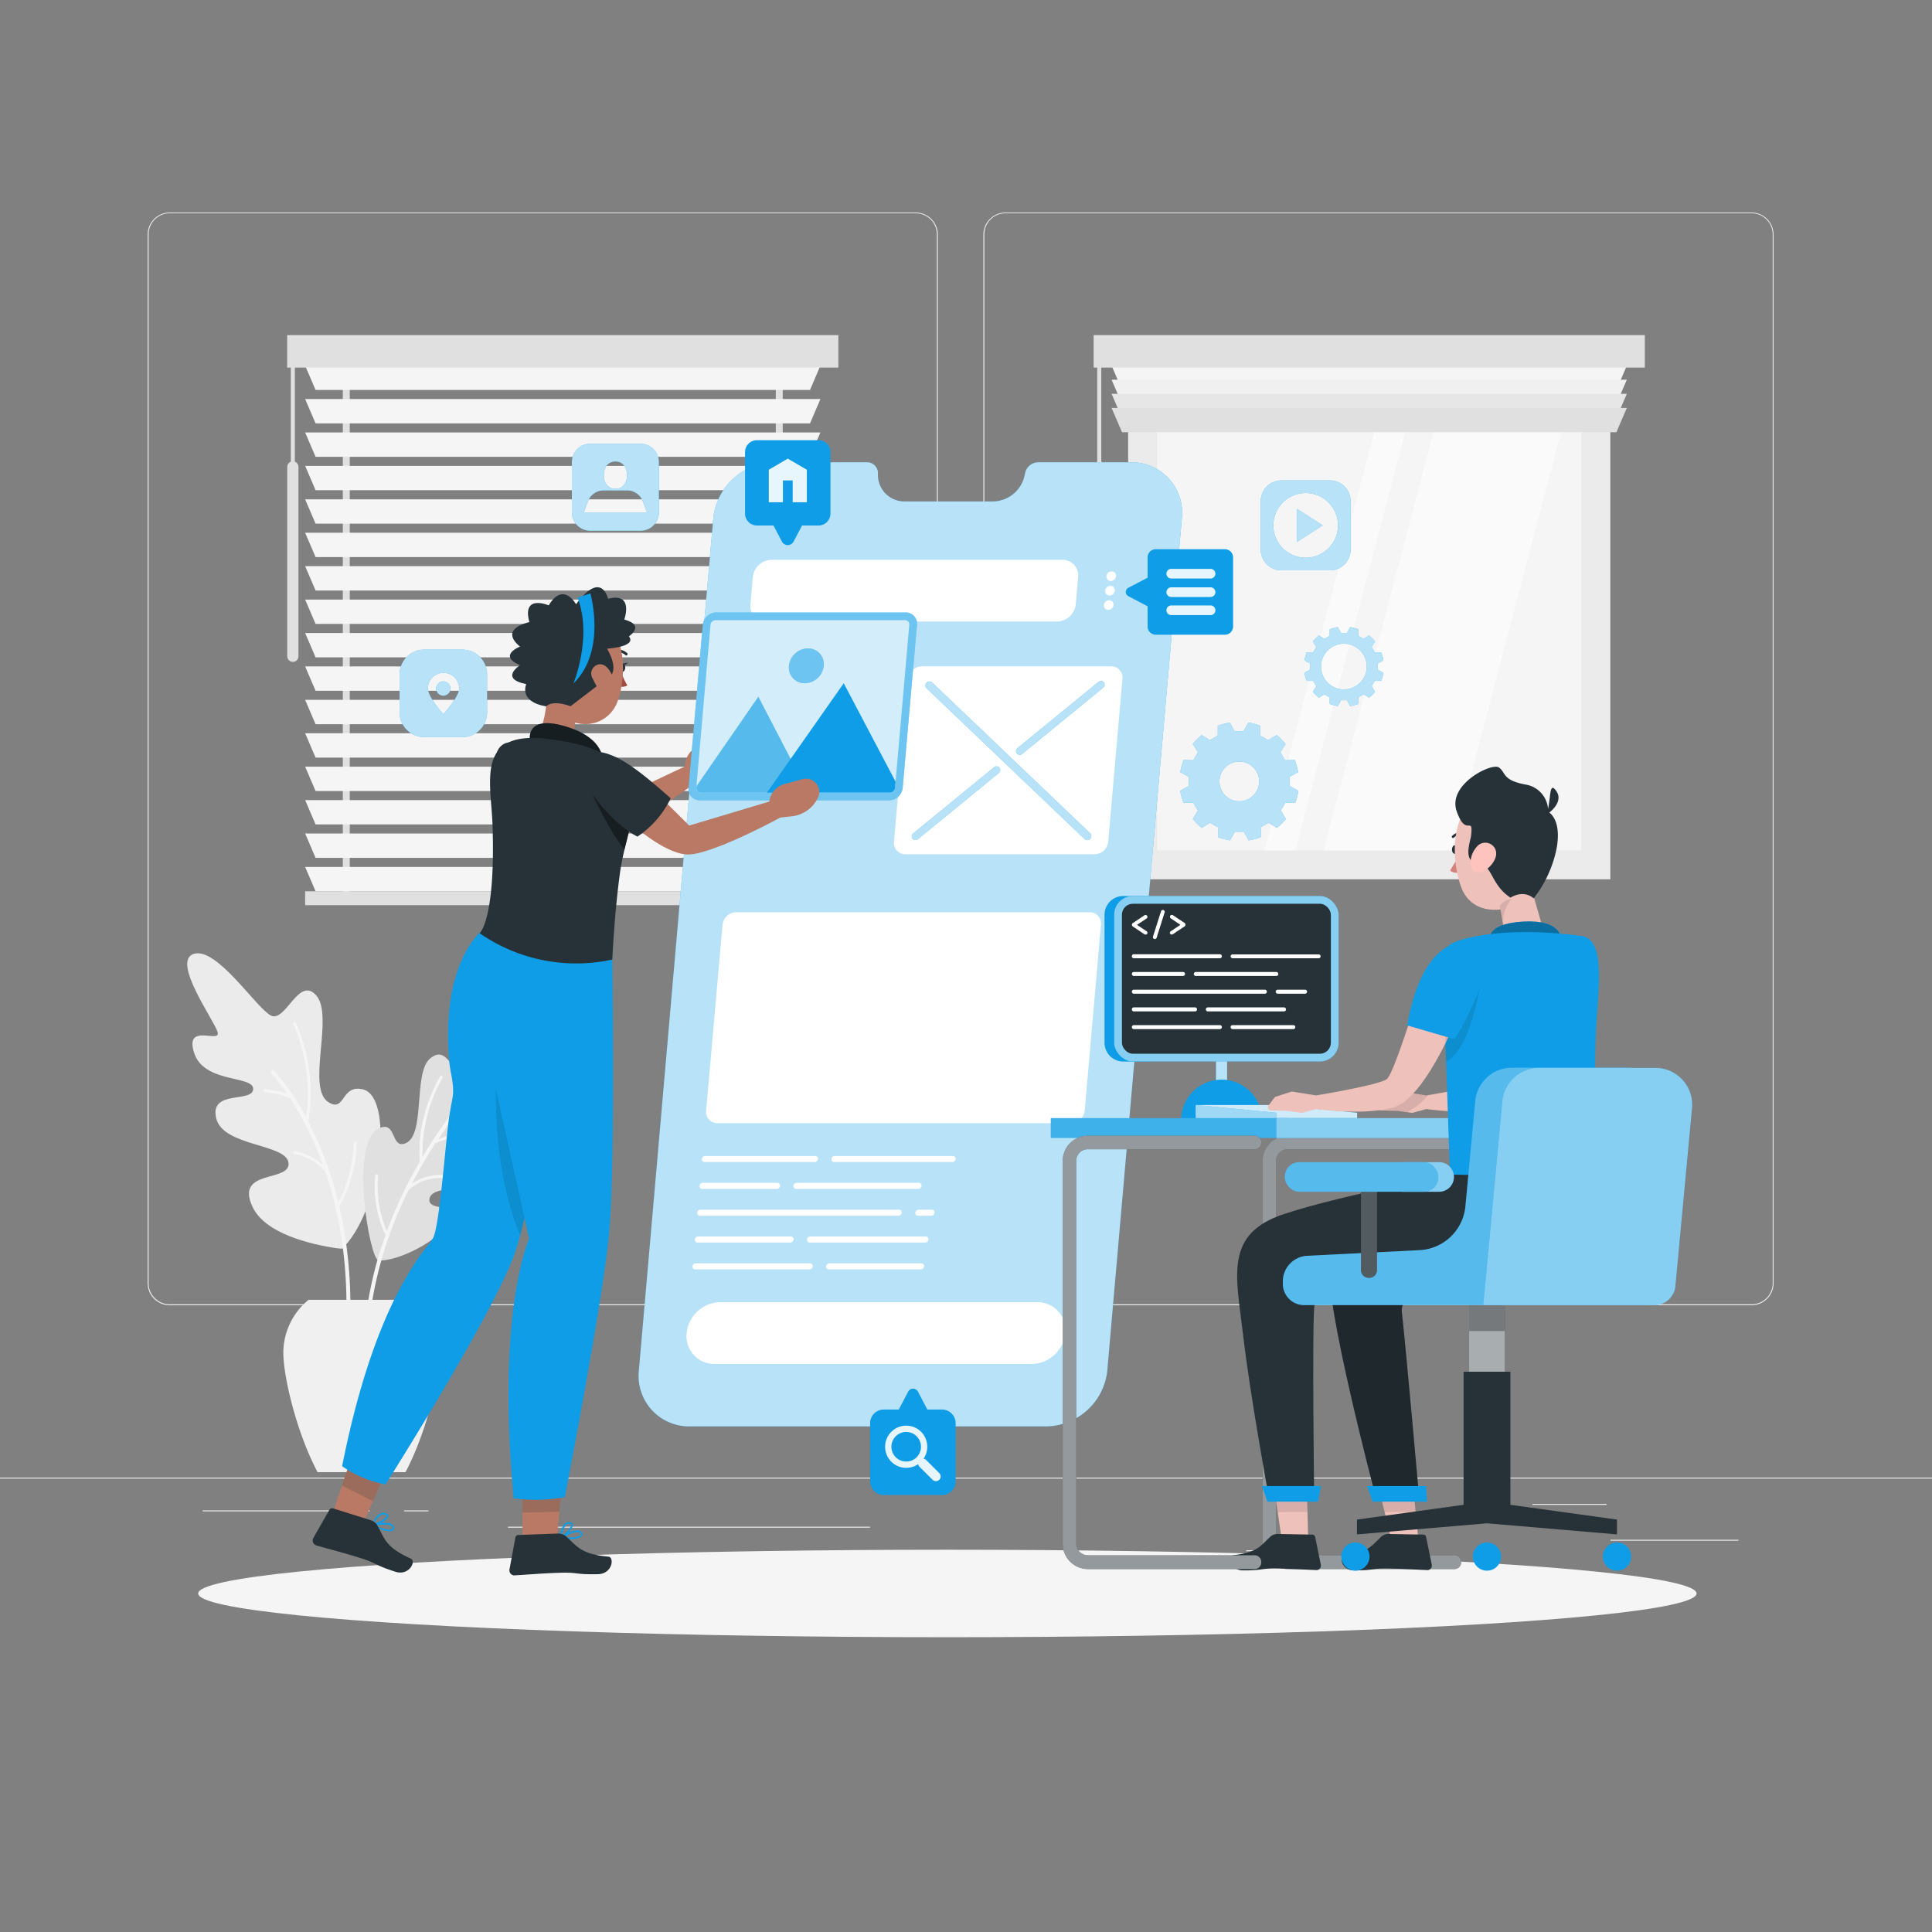 <svg xmlns="http://www.w3.org/2000/svg" viewBox="0 0 500 500"><rect x="0" y="0" width="500" height="500" fill="#808080" stroke="none"/><g id="freepik--background-complete--inject-58"><rect x="416.78" y="398.49" width="33.12" height="0.25" style="fill:#ebebeb"></rect><rect x="322.53" y="401.21" width="8.69" height="0.25" style="fill:#ebebeb"></rect><rect x="396.59" y="389.21" width="19.19" height="0.25" style="fill:#ebebeb"></rect><rect x="52.46" y="390.89" width="43.19" height="0.25" style="fill:#ebebeb"></rect><rect x="104.56" y="390.89" width="6.33" height="0.25" style="fill:#ebebeb"></rect><rect x="131.47" y="395.11" width="93.68" height="0.25" style="fill:#ebebeb"></rect><path d="M237,337.8H43.92a5.71,5.71,0,0,1-5.71-5.71V60.66A5.71,5.71,0,0,1,43.92,55H237a5.71,5.71,0,0,1,5.71,5.71V332.09A5.71,5.71,0,0,1,237,337.8ZM43.92,55.2a5.47,5.47,0,0,0-5.46,5.46V332.09a5.47,5.47,0,0,0,5.46,5.46H237a5.47,5.47,0,0,0,5.46-5.46V60.66A5.47,5.47,0,0,0,237,55.2Z" style="fill:#ebebeb"></path><path d="M453.31,337.8H260.21a5.72,5.72,0,0,1-5.71-5.71V60.66A5.72,5.72,0,0,1,260.21,55h193.1A5.71,5.71,0,0,1,459,60.66V332.09A5.71,5.71,0,0,1,453.31,337.8ZM260.21,55.2a5.47,5.47,0,0,0-5.46,5.46V332.09a5.47,5.47,0,0,0,5.46,5.46h193.1a5.47,5.47,0,0,0,5.46-5.46V60.66a5.47,5.47,0,0,0-5.46-5.46Z" style="fill:#ebebeb"></path><rect y="382.4" width="500" height="0.25" style="fill:#ebebeb"></rect><rect x="291.96" y="94.67" width="124.79" height="132.89" style="fill:#ebebeb"></rect><rect x="299.46" y="102.17" width="109.79" height="117.89" style="fill:#f5f5f5"></rect><polygon points="342.55 220.06 375.55 220.06 406.53 102.17 373.53 102.17 342.55 220.06" style="fill:#fafafa"></polygon><polygon points="358.2 102.17 327.22 220.06 335.22 220.06 366.2 102.17 358.2 102.17" style="fill:#fafafa"></polygon><polygon points="418.32 100.92 290.38 100.92 287.68 94.62 421.02 94.62 418.32 100.92" style="fill:#f5f5f5"></polygon><polygon points="418.32 104.57 290.38 104.57 287.68 98.27 421.02 98.27 418.32 104.57" style="fill:#f0f0f0"></polygon><polygon points="418.32 108.22 290.38 108.22 287.68 101.92 421.02 101.92 418.32 108.22" style="fill:#e6e6e6"></polygon><polygon points="418.32 111.87 290.38 111.87 287.68 105.57 421.02 105.57 418.32 111.87" style="fill:#e0e0e0"></polygon><rect x="283.03" y="86.73" width="142.65" height="8.4" style="fill:#e0e0e0"></rect><path d="M284.49,171.29h0a1.45,1.45,0,0,1-1.45-1.45v-49a1.45,1.45,0,0,1,1.45-1.45h0a1.45,1.45,0,0,1,1.45,1.45v49A1.45,1.45,0,0,1,284.49,171.29Z" style="fill:#e0e0e0"></path><rect x="283.96" y="93.45" width="1.05" height="29.1" style="fill:#e0e0e0"></rect><rect x="88.72" y="92.1" width="1.8" height="140.37" style="fill:#e0e0e0"></rect><rect x="200.77" y="92.1" width="1.8" height="140.37" style="fill:#e0e0e0"></rect><polygon points="209.63 100.92 81.67 100.92 78.97 94.62 212.32 94.62 209.63 100.92" style="fill:#f5f5f5"></polygon><polygon points="209.63 109.57 81.67 109.57 78.97 103.27 212.32 103.27 209.63 109.57" style="fill:#f5f5f5"></polygon><polygon points="209.63 118.22 81.67 118.22 78.97 111.92 212.32 111.92 209.63 118.22" style="fill:#f5f5f5"></polygon><polygon points="209.63 126.87 81.67 126.87 78.97 120.57 212.32 120.57 209.63 126.87" style="fill:#f5f5f5"></polygon><polygon points="209.63 135.52 81.67 135.52 78.97 129.22 212.32 129.22 209.63 135.52" style="fill:#f5f5f5"></polygon><polygon points="209.63 144.17 81.67 144.17 78.97 137.87 212.32 137.87 209.63 144.17" style="fill:#f5f5f5"></polygon><polygon points="209.63 152.82 81.67 152.82 78.97 146.52 212.32 146.52 209.63 152.82" style="fill:#f5f5f5"></polygon><polygon points="209.63 161.47 81.67 161.47 78.97 155.17 212.32 155.17 209.63 161.47" style="fill:#f5f5f5"></polygon><polygon points="209.63 170.12 81.67 170.12 78.97 163.82 212.32 163.82 209.63 170.12" style="fill:#f5f5f5"></polygon><polygon points="209.63 178.77 81.67 178.77 78.97 172.47 212.32 172.47 209.63 178.77" style="fill:#f5f5f5"></polygon><polygon points="209.63 187.42 81.67 187.42 78.97 181.12 212.32 181.12 209.63 187.42" style="fill:#f5f5f5"></polygon><polygon points="209.63 196.06 81.67 196.06 78.97 189.76 212.32 189.76 209.63 196.06" style="fill:#f5f5f5"></polygon><polygon points="209.63 204.72 81.67 204.72 78.97 198.41 212.32 198.41 209.63 204.72" style="fill:#f5f5f5"></polygon><polygon points="209.63 213.36 81.67 213.36 78.97 207.06 212.32 207.06 209.63 213.36" style="fill:#f5f5f5"></polygon><polygon points="209.63 222.01 81.67 222.01 78.97 215.71 212.32 215.71 209.63 222.01" style="fill:#f5f5f5"></polygon><polygon points="209.63 230.66 81.67 230.66 78.97 224.36 212.32 224.36 209.63 230.66" style="fill:#f5f5f5"></polygon><rect x="78.97" y="230.66" width="133.35" height="3.6" style="fill:#e0e0e0"></rect><rect x="74.32" y="86.73" width="142.65" height="8.4" style="fill:#e0e0e0"></rect><path d="M75.79,171.29h0a1.45,1.45,0,0,1-1.45-1.45v-49a1.45,1.45,0,0,1,1.45-1.45h0a1.45,1.45,0,0,1,1.45,1.45v49A1.45,1.45,0,0,1,75.79,171.29Z" style="fill:#e0e0e0"></path><rect x="75.26" y="93.45" width="1.05" height="29.1" style="fill:#e0e0e0"></rect><path d="M89.32,322.38c-.12.13.55,1.07-2.19.66-6.75-1-18.5-3.75-21.77-10.69-4.67-9.91,9.81-6.29,9.31-11.36s-17-4.19-18.73-11.62,9.43-3.89,9.58-7.51-12.73-1.38-15.29-9.4,7.18-2.11,6.06-5.45-12-18.41-6.09-20.16S66.12,260.57,70,262.76s7.28-10.44,11.88-5.1-2.7,24,3.16,27.61c4.37,2.7,3.14-4.73,8.9-3.34C101.73,283.81,99.1,311.44,89.32,322.38Z" style="fill:#ebebeb"></path><path d="M68.49,281.9a23.39,23.39,0,0,1,5.83,1.19,45.59,45.59,0,0,0-4.15-5.33.5.5,0,0,1,.71-.7,58.8,58.8,0,0,1,8.31,12.06c2.13-12.79-3.23-24-3.29-24.08a.38.38,0,0,1,.68-.33c.06.12,5.77,12.05,3.18,25.47.69,1.31,1.39,2.72,2.07,4.23a94.8,94.8,0,0,1,5.71,16.72,34.44,34.44,0,0,0,4-15.27.37.37,0,0,1,.38-.36.38.38,0,0,1,.37.39,34.57,34.57,0,0,1-4.47,16.29,116.42,116.42,0,0,1,2.53,34.45.5.5,0,0,1-.53.47h-.06a.49.49,0,0,1-.4-.53c1.23-18-1.45-32.41-5.17-43.35a13.74,13.74,0,0,0-8-4.55.39.39,0,0,1-.31-.43.37.37,0,0,1,.42-.32,14.19,14.19,0,0,1,7.28,3.62,83.6,83.6,0,0,0-8.52-17.33,20.77,20.77,0,0,0-6.63-1.56.38.38,0,0,1-.35-.4A.37.37,0,0,1,68.49,281.9Z" style="fill:#f5f5f5"></path><path d="M98,326.21c5.61.1,15.19-5.11,19-10.17s-6.92-2-5.82-6,14.34-1.05,16.78-6.84-7.1-4.45-6.72-7.41,10.27-2.35,13.44-8.5-5.52-2.7-4.16-5.25,12.27-13.27,7.71-15.5-14.79,8.93-18.21,10.18-4.23-6.47-8.69-2.78-1.12,19.81-6.36,21.94c-3.91,1.59-2.25-5.8-6.75-3.93C90.26,295.22,95.69,326.16,98,326.21Z" style="fill:#e0e0e0"></path><g style="opacity:0.3"><path d="M98,326.21c5.61.1,15.19-5.11,19-10.17s-6.92-2-5.82-6,14.34-1.05,16.78-6.84-7.1-4.45-6.72-7.41,10.27-2.35,13.44-8.5-5.52-2.7-4.16-5.25,12.27-13.27,7.71-15.5-14.79,8.93-18.21,10.18-4.23-6.47-8.69-2.78-1.12,19.81-6.36,21.94c-3.91,1.59-2.25-5.8-6.75-3.93C90.26,295.22,95.69,326.16,98,326.21Z" style="fill:#e0e0e0"></path></g><path d="M99.82,319.48a.38.38,0,0,1-.2-.17,29.47,29.47,0,0,1-2.52-15,.38.38,0,1,1,.75.06,30,30,0,0,0,2.27,14.28,115.29,115.29,0,0,1,8.54-18.06c-1-12,5.18-21.9,5.24-22a.37.37,0,1,1,.63.4,39,39,0,0,0-5.19,20.44,104.79,104.79,0,0,1,14.34-19.17.5.5,0,1,1,.7.71,97.48,97.48,0,0,0-10.95,13.84A29.62,29.62,0,0,1,124,292.91a.38.38,0,0,1,.36.39.37.37,0,0,1-.37.36h0a28.81,28.81,0,0,0-11.31,2.21,120,120,0,0,0-6.1,10.49,12.67,12.67,0,0,1,10.46-1.84.38.38,0,0,1,.27.46.37.37,0,0,1-.46.26,12.1,12.1,0,0,0-11.06,2.68A101.71,101.71,0,0,0,95,349a.5.5,0,0,1-.5.48h0A.5.5,0,0,1,94,349,98.68,98.68,0,0,1,99.82,319.48Z" style="fill:#f5f5f5"></path><path d="M82.19,381c-5.35-10.06-8.87-24.6-8.87-31a17.8,17.8,0,0,1,6.54-13.61h27.41A17.8,17.8,0,0,1,113.81,350c0,6.38-3.52,20.92-8.87,31Z" style="fill:#f0f0f0"></path></g><g id="freepik--Shadow--inject-58"><ellipse id="freepik--path--inject-58" cx="245.18" cy="412.39" rx="193.89" ry="11.32" style="fill:#f5f5f5"></ellipse></g><g id="freepik--Screen--inject-58"><path d="M292.65,119.64h-24a3.5,3.5,0,0,0-3.34,2.73l-.16.75a8.5,8.5,0,0,1-8.14,6.65h-22.8a6.85,6.85,0,0,1-7-6.65l0-.75a2.8,2.8,0,0,0-2.86-2.73h-24a16.12,16.12,0,0,0-15.75,14.48L165.34,354.66a13.06,13.06,0,0,0,13.21,14.49h92.27a16.13,16.13,0,0,0,15.75-14.49l19.3-220.54A13.06,13.06,0,0,0,292.65,119.64Z" style="fill:#0E9DE6"></path><path d="M292.65,119.64h-24a3.5,3.5,0,0,0-3.34,2.73l-.16.75a8.5,8.5,0,0,1-8.14,6.65h-22.8a6.85,6.85,0,0,1-7-6.65l0-.75a2.8,2.8,0,0,0-2.86-2.73h-24a16.12,16.12,0,0,0-15.75,14.48L165.34,354.66a13.06,13.06,0,0,0,13.21,14.49h92.27a16.13,16.13,0,0,0,15.75-14.49l19.3-220.54A13.06,13.06,0,0,0,292.65,119.64Z" style="fill:#fff;opacity:0.7"></path><path d="M283.3,221.08h-49a2.91,2.91,0,0,1-2.94-3.22l3.69-42.19a3.58,3.58,0,0,1,3.5-3.22h49a2.9,2.9,0,0,1,2.94,3.22l-3.69,42.19A3.59,3.59,0,0,1,283.3,221.08Z" style="fill:#fff"></path><path d="M267,353H185a7.21,7.21,0,0,1-7.3-8h0a8.91,8.91,0,0,1,8.7-8h82a7.21,7.21,0,0,1,7.3,8h0A8.9,8.9,0,0,1,267,353Z" style="fill:#fff"></path><path d="M273.53,160.85H198.3a4,4,0,0,1-4.09-4.49l.61-7a5,5,0,0,1,4.88-4.48h75.23a4.05,4.05,0,0,1,4.1,4.48l-.62,7A5,5,0,0,1,273.53,160.85Z" style="fill:#fff"></path><path d="M288.83,149.12a1.39,1.39,0,0,1-1.36,1.25,1.13,1.13,0,0,1-1.14-1.25,1.38,1.38,0,0,1,1.36-1.24A1.12,1.12,0,0,1,288.83,149.12Z" style="fill:#fff"></path><path d="M288.5,152.86a1.38,1.38,0,0,1-1.35,1.25,1.13,1.13,0,0,1-1.14-1.25,1.38,1.38,0,0,1,1.35-1.25A1.13,1.13,0,0,1,288.5,152.86Z" style="fill:#fff"></path><path d="M288.18,156.59a1.39,1.39,0,0,1-1.36,1.25,1.13,1.13,0,0,1-1.14-1.25,1.39,1.39,0,0,1,1.36-1.25A1.13,1.13,0,0,1,288.18,156.59Z" style="fill:#fff"></path><path d="M277.21,290.68H185.68a2.9,2.9,0,0,1-2.94-3.22L187,239.31a3.58,3.58,0,0,1,3.5-3.22H282a2.9,2.9,0,0,1,2.93,3.22l-4.21,48.15A3.58,3.58,0,0,1,277.21,290.68Z" style="fill:#fff"></path><path d="M210.86,300.74h-28.5a.7.7,0,0,1-.71-.78h0a.87.87,0,0,1,.85-.79H211a.7.7,0,0,1,.71.79h0A.87.87,0,0,1,210.86,300.74Z" style="fill:#fff"></path><path d="M246.48,300.74H215.89a.7.7,0,0,1-.72-.78h0a.87.87,0,0,1,.85-.79h30.6a.7.7,0,0,1,.71.79h0A.87.87,0,0,1,246.48,300.74Z" style="fill:#fff"></path><path d="M201,307.69H181.76a.71.71,0,0,1-.72-.79h0a.88.88,0,0,1,.85-.79h19.28a.72.72,0,0,1,.72.79h0A.88.88,0,0,1,201,307.69Z" style="fill:#fff"></path><path d="M237.64,307.69H206.06a.71.71,0,0,1-.72-.79h0a.88.88,0,0,1,.86-.79h31.57a.71.71,0,0,1,.72.79h0A.87.87,0,0,1,237.64,307.69Z" style="fill:#fff"></path><path d="M232.54,314.63H181.15a.7.7,0,0,1-.72-.78h0a.88.88,0,0,1,.86-.79h51.39a.72.72,0,0,1,.72.79h0A.88.88,0,0,1,232.54,314.63Z" style="fill:#fff"></path><path d="M241,314.63h-3.39a.7.7,0,0,1-.72-.78h0a.87.87,0,0,1,.85-.79h3.4a.7.7,0,0,1,.71.79h0A.87.87,0,0,1,241,314.63Z" style="fill:#fff"></path><path d="M204.53,321.58h-24a.72.72,0,0,1-.72-.79h0a.88.88,0,0,1,.86-.79h24a.71.71,0,0,1,.72.79h0A.88.88,0,0,1,204.53,321.58Z" style="fill:#fff"></path><path d="M239.44,321.58H209.56a.72.72,0,0,1-.72-.79h0a.88.88,0,0,1,.86-.79h29.87a.71.71,0,0,1,.72.79h0A.88.88,0,0,1,239.44,321.58Z" style="fill:#fff"></path><path d="M209.48,328.52H179.93a.7.7,0,0,1-.71-.79h0a.87.87,0,0,1,.85-.78h29.54a.7.7,0,0,1,.72.78h0A.87.87,0,0,1,209.48,328.52Z" style="fill:#fff"></path><path d="M238.3,328.52H214.5a.7.7,0,0,1-.71-.79h0a.87.87,0,0,1,.85-.78h23.8a.7.7,0,0,1,.72.78h0A.88.88,0,0,1,238.3,328.52Z" style="fill:#fff"></path><path d="M282.14,217.08a1,1,0,0,1-1.42.09l-40.93-39.06a1,1,0,0,1,0-1.41h0a1,1,0,0,1,1.42-.09l40.93,39.06a1,1,0,0,1,0,1.41Z" style="fill:#0E9DE6"></path><path d="M236.17,217.07h0a1,1,0,0,1,.21-1.42l20.88-17.07a1,1,0,0,1,1.4.09h0a1,1,0,0,1-.21,1.41l-20.88,17.08A1,1,0,0,1,236.17,217.07Z" style="fill:#0E9DE6"></path><path d="M263.15,195h0a1,1,0,0,1,.21-1.41l20.92-17.1a1,1,0,0,1,1.4.09h0a1,1,0,0,1-.21,1.41l-20.92,17.1A1,1,0,0,1,263.15,195Z" style="fill:#0E9DE6"></path><g style="opacity:0.7"><path d="M282.14,217.08a1,1,0,0,1-1.42.09l-40.93-39.06a1,1,0,0,1,0-1.41h0a1,1,0,0,1,1.42-.09l40.93,39.06a1,1,0,0,1,0,1.41Z" style="fill:#fff"></path></g><g style="opacity:0.7"><path d="M236.17,217.07h0a1,1,0,0,1,.21-1.42l20.88-17.07a1,1,0,0,1,1.4.09h0a1,1,0,0,1-.21,1.41l-20.88,17.08A1,1,0,0,1,236.17,217.07Z" style="fill:#fff"></path></g><g style="opacity:0.7"><path d="M263.15,195h0a1,1,0,0,1,.21-1.41l20.92-17.1a1,1,0,0,1,1.4.09h0a1,1,0,0,1-.21,1.41l-20.92,17.1A1,1,0,0,1,263.15,195Z" style="fill:#fff"></path></g></g><g id="freepik--Icons--inject-58"><path d="M165.74,114.84h-13A4.76,4.76,0,0,0,148,119.6v13a4.76,4.76,0,0,0,4.76,4.76h13a4.76,4.76,0,0,0,4.76-4.76v-13A4.76,4.76,0,0,0,165.74,114.84Zm-6.47,4.6c1.95,0,3,1.59,3,3.54s-1.05,3.54-3,3.54-3-1.58-3-3.54S157.31,119.44,159.27,119.44Zm7.81,13.27H151.45a.48.48,0,0,1-.34-.14l1-2.73a4.46,4.46,0,0,1,4.19-2.94h5.91a4.47,4.47,0,0,1,4.2,2.94l1,2.73A.46.46,0,0,1,167.08,132.71Z" style="fill:#0E9DE6"></path><path d="M165.74,114.84h-13A4.76,4.76,0,0,0,148,119.6v13a4.76,4.76,0,0,0,4.76,4.76h13a4.76,4.76,0,0,0,4.76-4.76v-13A4.76,4.76,0,0,0,165.74,114.84Zm-6.47,4.6c1.95,0,3,1.59,3,3.54s-1.05,3.54-3,3.54-3-1.58-3-3.54S157.31,119.44,159.27,119.44Zm7.81,13.27H151.45a.48.48,0,0,1-.34-.14l1-2.73a4.46,4.46,0,0,1,4.19-2.94h5.91a4.47,4.47,0,0,1,4.2,2.94l1,2.73A.46.46,0,0,1,167.08,132.71Z" style="fill:#fff;opacity:0.7"></path><path d="M119.66,168.12h-9.84a6.4,6.4,0,0,0-6.41,6.4v9.84a6.41,6.41,0,0,0,6.41,6.41h9.84a6.4,6.4,0,0,0,6.4-6.41v-9.84A6.39,6.39,0,0,0,119.66,168.12Zm-4.92,16.69s-4-4.39-4-6.63a4,4,0,0,1,8.09,0C118.78,180.42,114.74,184.81,114.74,184.81Z" style="fill:#0E9DE6"></path><path d="M114.74,176.34a1.85,1.85,0,1,0,1.84,1.84A1.84,1.84,0,0,0,114.74,176.34Z" style="fill:#0E9DE6"></path><g style="opacity:0.7"><path d="M119.66,168.12h-9.84a6.4,6.4,0,0,0-6.41,6.4v9.84a6.41,6.41,0,0,0,6.41,6.41h9.84a6.4,6.4,0,0,0,6.4-6.41v-9.84A6.39,6.39,0,0,0,119.66,168.12Zm-4.92,16.69s-4-4.39-4-6.63a4,4,0,0,1,8.09,0C118.78,180.42,114.74,184.81,114.74,184.81Z" style="fill:#fff"></path><path d="M114.74,176.34a1.85,1.85,0,1,0,1.84,1.84A1.84,1.84,0,0,0,114.74,176.34Z" style="fill:#fff"></path></g><polygon points="335.7 140.23 342.29 135.97 335.7 131.7 335.7 140.23" style="fill:#0E9DE6"></polygon><path d="M344.19,124.34H331.63a5.35,5.35,0,0,0-5.35,5.35v12.56a5.36,5.36,0,0,0,5.35,5.35h12.56a5.35,5.35,0,0,0,5.35-5.35V129.69A5.34,5.34,0,0,0,344.19,124.34Zm-6.28,20a8.37,8.37,0,1,1,8.37-8.36A8.36,8.36,0,0,1,337.91,144.33Z" style="fill:#0E9DE6"></path><g style="opacity:0.7"><polygon points="335.7 140.23 342.29 135.97 335.7 131.7 335.7 140.23" style="fill:#fff"></polygon><path d="M344.19,124.34H331.63a5.35,5.35,0,0,0-5.35,5.35v12.56a5.36,5.36,0,0,0,5.35,5.35h12.56a5.35,5.35,0,0,0,5.35-5.35V129.69A5.34,5.34,0,0,0,344.19,124.34Zm-6.28,20a8.37,8.37,0,1,1,8.37-8.36A8.36,8.36,0,0,1,337.91,144.33Z" style="fill:#fff"></path></g></g><g id="freepik--Gears--inject-58"><path d="M356.52,172.51c0-.26,0-.52,0-.77l1.51-.84a9.92,9.92,0,0,0-.56-2.09l-1.72,0a8.52,8.52,0,0,0-.78-1.34l.89-1.47a10.61,10.61,0,0,0-1.53-1.54l-1.48.89a8.84,8.84,0,0,0-1.33-.77l0-1.73a10.89,10.89,0,0,0-2.09-.56l-.84,1.51c-.25,0-.51,0-.77,0s-.51,0-.77,0l-.84-1.51a11.29,11.29,0,0,0-2.09.56l0,1.73a8.37,8.37,0,0,0-1.33.77l-1.48-.89a10.19,10.19,0,0,0-1.54,1.54l.89,1.47a9.32,9.32,0,0,0-.77,1.34l-1.72,0a10.58,10.58,0,0,0-.57,2.09l1.51.84c0,.25,0,.51,0,.77s0,.52,0,.77l-1.51.84a10.4,10.4,0,0,0,.57,2.09l1.72,0a9.32,9.32,0,0,0,.77,1.34l-.89,1.48a10.61,10.61,0,0,0,1.54,1.53l1.48-.89a7.67,7.67,0,0,0,1.33.77l0,1.73a10.56,10.56,0,0,0,2.09.56l.84-1.51c.26,0,.51,0,.77,0s.52,0,.77,0l.84,1.51a10.2,10.2,0,0,0,2.09-.56l0-1.73a8.06,8.06,0,0,0,1.33-.77l1.48.89a11.06,11.06,0,0,0,1.53-1.53l-.89-1.48a8.52,8.52,0,0,0,.78-1.34l1.72,0a9.76,9.76,0,0,0,.56-2.09l-1.51-.84C356.5,173,356.52,172.77,356.52,172.51Zm-8.72,5.92a5.92,5.92,0,1,1,5.92-5.92A5.92,5.92,0,0,1,347.8,178.43Z" style="fill:#0E9DE6"></path><path d="M356.52,172.51c0-.26,0-.52,0-.77l1.51-.84a9.92,9.92,0,0,0-.56-2.09l-1.72,0a8.52,8.52,0,0,0-.78-1.34l.89-1.47a10.61,10.61,0,0,0-1.53-1.54l-1.48.89a8.84,8.84,0,0,0-1.33-.77l0-1.73a10.89,10.89,0,0,0-2.09-.56l-.84,1.51c-.25,0-.51,0-.77,0s-.51,0-.77,0l-.84-1.51a11.29,11.29,0,0,0-2.09.56l0,1.73a8.37,8.37,0,0,0-1.33.77l-1.48-.89a10.19,10.19,0,0,0-1.54,1.54l.89,1.47a9.32,9.32,0,0,0-.77,1.34l-1.72,0a10.58,10.58,0,0,0-.57,2.09l1.51.84c0,.25,0,.51,0,.77s0,.52,0,.77l-1.51.84a10.4,10.4,0,0,0,.57,2.09l1.72,0a9.32,9.32,0,0,0,.77,1.34l-.89,1.48a10.61,10.61,0,0,0,1.54,1.53l1.48-.89a7.67,7.67,0,0,0,1.33.77l0,1.73a10.56,10.56,0,0,0,2.09.56l.84-1.51c.26,0,.51,0,.77,0s.52,0,.77,0l.84,1.51a10.2,10.2,0,0,0,2.09-.56l0-1.73a8.06,8.06,0,0,0,1.33-.77l1.48.89a11.06,11.06,0,0,0,1.53-1.53l-.89-1.48a8.52,8.52,0,0,0,.78-1.34l1.72,0a9.76,9.76,0,0,0,.56-2.09l-1.51-.84C356.5,173,356.52,172.77,356.52,172.51Zm-8.72,5.92a5.92,5.92,0,1,1,5.92-5.92A5.92,5.92,0,0,1,347.8,178.43Z" style="fill:#fff;opacity:0.7"></path><path d="M333.73,202.24c0-.39,0-.77-.05-1.15l2.26-1.25a15.62,15.62,0,0,0-.84-3.14l-2.58.05a12.85,12.85,0,0,0-1.16-2l1.33-2.21a15.49,15.49,0,0,0-2.29-2.29l-2.21,1.32a13.65,13.65,0,0,0-2-1.15l0-2.58a15.35,15.35,0,0,0-3.13-.84l-1.25,2.26c-.38,0-.76,0-1.15,0s-.77,0-1.15,0L318.29,187a15.7,15.7,0,0,0-3.13.84l0,2.58a13.54,13.54,0,0,0-2,1.15L311,190.25a15.56,15.56,0,0,0-2.3,2.29l1.33,2.21a12.8,12.8,0,0,0-1.15,2l-2.58-.05a15,15,0,0,0-.84,3.14l2.26,1.25a11.05,11.05,0,0,0,0,2.3l-2.26,1.26a15.05,15.05,0,0,0,.84,3.13l2.58-.05a12.36,12.36,0,0,0,1.15,2l-1.33,2.21a15.56,15.56,0,0,0,2.3,2.29l2.21-1.32a12.7,12.7,0,0,0,2,1.15l0,2.58a15.05,15.05,0,0,0,3.13.84l1.26-2.26a11.05,11.05,0,0,0,2.3,0l1.25,2.26a14.73,14.73,0,0,0,3.13-.84l0-2.58a12.8,12.8,0,0,0,2-1.15l2.21,1.32a15.49,15.49,0,0,0,2.29-2.29l-1.33-2.21a12.41,12.41,0,0,0,1.16-2l2.58.05a15.7,15.7,0,0,0,.84-3.13l-2.26-1.26C333.71,203,333.73,202.63,333.73,202.24Zm-13,5.14a5.14,5.14,0,1,1,5.14-5.14A5.14,5.14,0,0,1,320.7,207.38Z" style="fill:#0E9DE6"></path><path d="M333.73,202.24c0-.39,0-.77-.05-1.15l2.26-1.25a15.62,15.62,0,0,0-.84-3.14l-2.58.05a12.85,12.85,0,0,0-1.16-2l1.33-2.21a15.49,15.49,0,0,0-2.29-2.29l-2.21,1.32a13.65,13.65,0,0,0-2-1.15l0-2.58a15.35,15.35,0,0,0-3.13-.84l-1.25,2.26c-.38,0-.76,0-1.15,0s-.77,0-1.15,0L318.29,187a15.7,15.7,0,0,0-3.13.84l0,2.58a13.54,13.54,0,0,0-2,1.15L311,190.25a15.56,15.56,0,0,0-2.3,2.29l1.33,2.21a12.8,12.8,0,0,0-1.15,2l-2.58-.05a15,15,0,0,0-.84,3.14l2.26,1.25a11.05,11.05,0,0,0,0,2.3l-2.26,1.26a15.05,15.05,0,0,0,.84,3.13l2.58-.05a12.36,12.36,0,0,0,1.15,2l-1.33,2.21a15.56,15.56,0,0,0,2.3,2.29l2.21-1.32a12.7,12.7,0,0,0,2,1.15l0,2.58a15.05,15.05,0,0,0,3.13.84l1.26-2.26a11.05,11.05,0,0,0,2.3,0l1.25,2.26a14.73,14.73,0,0,0,3.13-.84l0-2.58a12.8,12.8,0,0,0,2-1.15l2.21,1.32a15.49,15.49,0,0,0,2.29-2.29l-1.33-2.21a12.41,12.41,0,0,0,1.16-2l2.58.05a15.7,15.7,0,0,0,.84-3.13l-2.26-1.26C333.71,203,333.73,202.63,333.73,202.24Zm-13,5.14a5.14,5.14,0,1,1,5.14-5.14A5.14,5.14,0,0,1,320.7,207.38Z" style="fill:#fff;opacity:0.7"></path></g><g id="freepik--speech-bubbles--inject-58"><path d="M297,144.26v5.24l-5,2.63a1.22,1.22,0,0,0,0,2.15l5,2.63v5.24a2.11,2.11,0,0,0,2.11,2.11H317a2.12,2.12,0,0,0,2.12-2.11V144.26a2.12,2.12,0,0,0-2.12-2.12H299.08A2.11,2.11,0,0,0,297,144.26Z" style="fill:#0E9DE6"></path><g style="opacity:0.9"><path d="M303.12,149.72h10.17a1.25,1.25,0,0,0,0-2.5H303.12a1.25,1.25,0,0,0,0,2.5Z" style="fill:#fff"></path><path d="M313.29,152H303.12a1.25,1.25,0,0,0,0,2.5h10.17a1.25,1.25,0,0,0,0-2.5Z" style="fill:#fff"></path><path d="M313.29,156.69H303.12a1.25,1.25,0,0,0,0,2.5h10.17a1.25,1.25,0,0,0,0-2.5Z" style="fill:#fff"></path></g><path d="M195.9,136h4.27l2.2,4.17a1.7,1.7,0,0,0,3,0l2.2-4.17h4.27a3.08,3.08,0,0,0,3.08-3.09V117a3.08,3.08,0,0,0-3.08-3.08H195.9a3.07,3.07,0,0,0-3.08,3.08V133A3.08,3.08,0,0,0,195.9,136Z" style="fill:#0E9DE6"></path><polygon points="203.88 118.69 198.96 121.57 198.96 129.99 202.62 129.99 202.62 124.34 205.15 124.34 205.15 129.99 208.81 129.99 208.81 121.57 203.88 118.69" style="fill:#fff;opacity:0.9"></polygon><path d="M243.8,364.79H240l-2.45-4.66a1.42,1.42,0,0,0-2.5,0l-2.45,4.66H228.7a3.51,3.51,0,0,0-3.51,3.51v15.1a3.51,3.51,0,0,0,3.51,3.51h15.1a3.51,3.51,0,0,0,3.51-3.51V368.3A3.51,3.51,0,0,0,243.8,364.79Z" style="fill:#0E9DE6"></path><path d="M238.39,370.56a5.46,5.46,0,1,0-.77,8.36,1.26,1.26,0,0,0,.33.66l3.4,3.39a1.22,1.22,0,0,0,1.73-1.73l-3.39-3.39a1.23,1.23,0,0,0-.67-.34A5.48,5.48,0,0,0,238.39,370.56Zm-1.16,6.57a3.83,3.83,0,1,1,0-5.42A3.83,3.83,0,0,1,237.23,377.13Z" style="fill:#fff;opacity:0.9"></path></g><g id="freepik--character-2--inject-58"><path d="M405.29,264.23s-8.15,20.2-16.13,22.38-20,.41-20,.41l-3.72,1-3.65-.54h-.13l-4.11-.1a.78.78,0,0,1-.7-1.23l1.47-2a1,1,0,0,1,.49-.35l3.92-1.26a1.08,1.08,0,0,1,.47,0l6,.95s16.65-2.73,18.35-4.27,6.71-17.69,6.71-17.69Z" style="fill:#eec1bb"></path><path d="M369.57,283.36l-.39.06-6-.95a1.08,1.08,0,0,0-.47,0l-3.92,1.26a1,1,0,0,0-.49.35l-1.47,2a.78.78,0,0,0,.7,1.23l4.11.1h.13l2.45.36A15.7,15.7,0,0,0,369.57,283.36Z" style="opacity:0.1"></path><path d="M410.21,244.22c-5.92-1.94-14.25,2.51-17.44,21.15L405.06,269S418.67,247,410.21,244.22Z" style="fill:#0E9DE6"></path><path d="M375.77,219.86c0,.62.33,1.11.73,1.11s.75-.53.72-1.13-.33-1.1-.73-1.09S375.77,219.25,375.77,219.86Z" style="fill:#263238"></path><path d="M378.19,220.47l-2.91,4.81s1,1.14,3.19.3Z" style="fill:#d4827d"></path><path d="M378.74,216a.31.31,0,0,1-.29.1,2.51,2.51,0,0,0-2.19.69.33.33,0,0,1-.45,0,.34.34,0,0,1,0-.46,3.11,3.11,0,0,1,2.76-.89.32.32,0,0,1,.28.36h0A.38.38,0,0,1,378.74,216Z" style="fill:#263238"></path><path d="M399.3,215.5c.45,8.13.82,11.57-2.77,16.19-5.73,4.95-15.49,5.74-18.37-2.09-2.59-7-2.89-19.13,4.63-23.32a11.11,11.11,0,0,1,15.12,4.31A11.29,11.29,0,0,1,399.3,215.5Z" style="fill:#eec1bb"></path><polygon points="387.97 233.29 390.03 245.34 400.07 243.02 396.56 230.72 387.97 233.29" style="fill:#eec1bb"></polygon><path d="M380.74,216.1c.51-5.28-1.31.82-3.75-6.15s9.09-12.63,10.93-11.33.79,3.29,6.89,4.42a6.93,6.93,0,0,1,5.84,7.05s3.51,1.62,2.26,9.16a30.9,30.9,0,0,1-6,13.25s-2.31-2.38-6-.19a11.85,11.85,0,0,1-3.57-3.64c-1.64-2.46-2.15-4.8-4.4-5C378.24,223.24,380.57,217.84,380.74,216.1Z" style="fill:#263238"></path><path d="M400,211s5-3.06,2.78-6.27S401.63,208.27,400,211Z" style="fill:#263238"></path><path d="M382.17,219.17a6.28,6.28,0,0,0-1.59,4.53c.14,2.2,2.3,2.59,4,1.39s3.31-3.54,2.33-5.47A2.83,2.83,0,0,0,382.17,219.17Z" style="fill:#ffc3bd"></path><path d="M388.16,234.43l.82,4.78a9,9,0,0,1,2.26-6.53A4.05,4.05,0,0,0,388.16,234.43Z" style="opacity:0.1"></path><rect x="314.7" y="265.51" width="2.87" height="16.93" style="fill:#0E9DE6"></rect><rect x="314.7" y="265.51" width="2.87" height="16.93" style="fill:#fff;opacity:0.7"></rect><path d="M297.85,231.89H290.7a4.85,4.85,0,0,0-4.85,4.85v33.13a4.85,4.85,0,0,0,4.85,4.85h7.15Z" style="fill:#0E9DE6"></path><rect x="288.35" y="231.89" width="58.08" height="42.82" rx="4.85" style="fill:#0E9DE6"></rect><rect x="288.35" y="231.89" width="58.08" height="42.82" rx="4.85" style="fill:#fff;opacity:0.5"></rect><rect x="290.35" y="233.89" width="54.08" height="38.82" rx="2.85" style="fill:#263238"></rect><path d="M305.69,289.54a10.45,10.45,0,0,1,20.89,0Z" style="fill:#0E9DE6"></path><polygon points="330.34 285.98 309.45 285.98 309.45 289.37 351.23 289.37 351.23 287.98 330.34 285.98" style="fill:#0E9DE6"></polygon><polygon points="330.34 285.98 309.45 285.98 309.45 289.37 351.23 289.37 351.23 287.98 330.34 285.98" style="fill:#fff;opacity:0.8"></polygon><polygon points="330.34 289.37 309.45 289.37 309.45 285.98 330.34 287.98 330.34 289.37" style="fill:#0E9DE6"></polygon><polygon points="330.34 289.37 309.45 289.37 309.45 285.98 330.34 287.98 330.34 289.37" style="fill:#fff;opacity:0.6"></polygon><path d="M376.4,406.08H333.31a6.54,6.54,0,0,1-6.55-6.54V300.46a6.54,6.54,0,0,1,6.55-6.54H376.4a1.75,1.75,0,0,1,1.75,1.75h0a1.75,1.75,0,0,1-1.75,1.75H333.31a3,3,0,0,0-3.05,3v99.08a3,3,0,0,0,3.05,3H376.4a1.75,1.75,0,0,1,1.75,1.75h0A1.75,1.75,0,0,1,376.4,406.08Z" style="fill:#263238"></path><g style="opacity:0.5"><path d="M376.4,406.08H333.31a6.54,6.54,0,0,1-6.55-6.54V300.46a6.54,6.54,0,0,1,6.55-6.54H376.4a1.75,1.75,0,0,1,1.75,1.75h0a1.75,1.75,0,0,1-1.75,1.75H333.31a3,3,0,0,0-3.05,3v99.08a3,3,0,0,0,3.05,3H376.4a1.75,1.75,0,0,1,1.75,1.75h0A1.75,1.75,0,0,1,376.4,406.08Z" style="fill:#fff"></path></g><rect x="271.95" y="289.37" width="61.19" height="5.13" style="fill:#0E9DE6"></rect><rect x="271.95" y="289.37" width="61.19" height="5.13" style="fill:#fff;opacity:0.2"></rect><rect x="330.34" y="289.37" width="52.19" height="5.13" style="fill:#0E9DE6"></rect><rect x="330.34" y="289.37" width="52.19" height="5.13" style="fill:#fff;opacity:0.5"></rect><polygon points="364.23 369.73 367.12 398.95 360.2 398.95 353.27 370.49 364.23 369.73" style="fill:#eec1bb"></polygon><path d="M359.55,397l8.83.15a.71.71,0,0,1,.68.57l1.48,7.21a1.19,1.19,0,0,1-.91,1.4l-.25,0c-3.19-.11-6-.33-10-.4-4.67-.08-3.5.5-9,.49-3.31,0-3.85-3.79-2.45-3.95,6.45-.7,7.15-2.63,9.67-4.89A2.86,2.86,0,0,1,359.55,397Z" style="fill:#263238"></path><polygon points="366.37 391.32 364.23 369.73 353.27 370.49 358.34 391.32 366.37 391.32" style="opacity:0.1"></polygon><path d="M411.61,302.36l-28.38,1S345,316.73,344,327c-1.1,10.58,11.74,59.19,11.74,59.19h11.41s-3.15-35.67-4.35-46.59,39.79-7.31,46.91-16.62C416.22,314.44,411.61,302.36,411.61,302.36Z" style="fill:#263238"></path><path d="M411.61,302.36l-28.38,1S345,316.73,344,327c-1.1,10.58,11.74,59.19,11.74,59.19h11.41s-3.15-35.67-4.35-46.59,39.79-7.31,46.91-16.62C416.22,314.44,411.61,302.36,411.61,302.36Z" style="opacity:0.2"></path><polygon points="369.05 384.59 369.3 388.62 355.2 388.62 353.82 384.59 369.05 384.59" style="fill:#0E9DE6"></polygon><polygon points="337.82 371.12 338.58 398.95 331.78 398.95 327.75 371.12 337.82 371.12" style="fill:#eec1bb"></polygon><path d="M330.84,397l8.83.15a.71.71,0,0,1,.68.57l1.48,7.21a1.19,1.19,0,0,1-.91,1.4l-.25,0c-3.19-.11-6-.33-10-.4-4.68-.08-3.5.5-9,.49-3.31,0-3.85-3.79-2.45-3.95,6.45-.7,7.15-2.63,9.67-4.89A2.84,2.84,0,0,1,330.84,397Z" style="fill:#263238"></path><path d="M338.37,391.3l-.55-20.18H327.75l2.93,20.2C332.87,391.33,335.88,391.31,338.37,391.3Z" style="opacity:0.1"></path><path d="M399.27,304.71s2.36,21.58-19.59,22.59-39.09,3.52-39.59,11.33,0,47.6,0,47.6H328.16s-4.64-25.16-6.45-40.76c-1.76-15.15-5-26.14,10.57-31.27,16.53-5.46,45.91-10.5,45.91-10.5l21.16-1.34Z" style="fill:#263238"></path><polygon points="341.85 384.59 341.1 388.62 328 388.62 326.62 384.59 341.85 384.59" style="fill:#0E9DE6"></polygon><path d="M404,242.8s0-4.86-9.83-4.3c-10.44.6-8.47,5.26-8.47,5.26Z" style="fill:#0E9DE6"></path><path d="M404,242.8s0-4.86-9.83-4.3c-10.44.6-8.47,5.26-8.47,5.26Z" style="opacity:0.3"></path><path d="M413.16,264.6c-.66,9.61-.43,38.52-.43,38.52s-21,1.38-37.48.84l-1.91-55.61a4.89,4.89,0,0,1,3.14-4.53c4.66-1.81,15.6-3.86,32.71-1.61C415.09,243,413.94,253.24,413.16,264.6Z" style="fill:#0E9DE6"></path><path d="M376.71,264.23s-8.16,20.2-16.13,22.38-20,.41-20,.41l-3.72,1-3.64-.54h-.13l-4.12-.1a.78.78,0,0,1-.7-1.23l1.48-2a1,1,0,0,1,.49-.35l3.91-1.26a1.12,1.12,0,0,1,.48,0l6,.95s16.65-2.73,18.34-4.27,6.72-17.69,6.72-17.69Z" style="fill:#eec1bb"></path><path d="M376.5,254.83s-1.27,1.51-2.81,3.69l.55,16.1c6.13-2.71,8.56-18.49,8.56-18.49l-4-2.82Z" style="opacity:0.1"></path><path d="M381.63,244.22c-5.92-1.94-14.26,2.51-17.45,21.15l12.3,3.59S390.09,247,381.63,244.22Z" style="fill:#0E9DE6"></path><rect x="380.21" y="337.77" width="9.25" height="27.11" style="fill:#263238"></rect><rect x="380.21" y="337.77" width="9.25" height="27.11" style="fill:#fff;opacity:0.6"></rect><polygon points="390.89 389.44 390.89 355 378.77 355 378.77 389.44 351.18 393.27 351.18 397.1 384.83 394.23 418.48 397.1 418.48 393.27 390.89 389.44" style="fill:#263238"></polygon><circle cx="350.78" cy="402.84" r="3.65" style="fill:#0E9DE6"></circle><circle cx="418.48" cy="402.84" r="3.65" style="fill:#0E9DE6"></circle><circle cx="384.83" cy="402.84" r="3.65" style="fill:#0E9DE6"></circle><rect x="380.21" y="337.77" width="9.25" height="6.7" style="opacity:0.3"></rect><path d="M421.4,276.32H391.26a9.52,9.52,0,0,0-9.47,8.63l-2.54,27.23a12.55,12.55,0,0,1-11.85,11.36L338.31,325a6.65,6.65,0,0,0-6.31,6.64v.61a5.51,5.51,0,0,0,5.51,5.51H426.1l4.77-51A9.52,9.52,0,0,0,421.4,276.32Z" style="fill:#0E9DE6"></path><path d="M421.4,276.32H391.26a9.52,9.52,0,0,0-9.47,8.63l-2.54,27.23a12.55,12.55,0,0,1-11.85,11.36L338.31,325a6.65,6.65,0,0,0-6.31,6.64v.61a5.51,5.51,0,0,0,5.51,5.51H426.1l4.77-51A9.52,9.52,0,0,0,421.4,276.32Z" style="fill:#fff;opacity:0.3"></path><path d="M352.22,307h4.15a0,0,0,0,1,0,0v21.71a2,2,0,0,1-2,2h-.15a2,2,0,0,1-2-2V307A0,0,0,0,1,352.22,307Z" style="fill:#263238"></path><path d="M352.22,307h4.15a0,0,0,0,1,0,0v21.71a2,2,0,0,1-2,2h-.15a2,2,0,0,1-2-2V307A0,0,0,0,1,352.22,307Z" style="fill:#fff;opacity:0.2"></path><path d="M372.23,300.77H363v7.65h9.25a3.83,3.83,0,1,0,0-7.65Z" style="fill:#0E9DE6"></path><path d="M372.23,300.77H363v7.65h9.25a3.83,3.83,0,1,0,0-7.65Z" style="fill:#fff;opacity:0.5"></path><rect x="332.52" y="300.77" width="39.71" height="7.66" rx="3.69" style="fill:#0E9DE6"></rect><rect x="332.52" y="300.77" width="39.71" height="7.66" rx="3.69" style="fill:#fff;opacity:0.3"></rect><path d="M428.18,337.77H383.87L388.81,285a9.52,9.52,0,0,1,9.47-8.63h30.14a9.52,9.52,0,0,1,9.47,10.4l-4.31,46.14A5.43,5.43,0,0,1,428.18,337.77Z" style="fill:#0E9DE6"></path><path d="M428.18,337.77H383.87L388.81,285a9.52,9.52,0,0,1,9.47-8.63h30.14a9.52,9.52,0,0,1,9.47,10.4l-4.31,46.14A5.43,5.43,0,0,1,428.18,337.77Z" style="fill:#fff;opacity:0.5"></path><path d="M324.67,406.08H281.58a6.54,6.54,0,0,1-6.55-6.54V300.46a6.54,6.54,0,0,1,6.55-6.54h43.09a1.75,1.75,0,0,1,1.75,1.75h0a1.75,1.75,0,0,1-1.75,1.75H281.58a3,3,0,0,0-3.05,3v99.08a3,3,0,0,0,3.05,3h43.09a1.75,1.75,0,0,1,1.75,1.75h0A1.75,1.75,0,0,1,324.67,406.08Z" style="fill:#263238"></path><g style="opacity:0.5"><path d="M324.67,406.08H281.58a6.54,6.54,0,0,1-6.55-6.54V300.46a6.54,6.54,0,0,1,6.55-6.54h43.09a1.75,1.75,0,0,1,1.75,1.75h0a1.75,1.75,0,0,1-1.75,1.75H281.58a3,3,0,0,0-3.05,3v99.08a3,3,0,0,0,3.05,3h43.09a1.75,1.75,0,0,1,1.75,1.75h0A1.75,1.75,0,0,1,324.67,406.08Z" style="fill:#fff"></path></g><path d="M296.19,241.79l-3-2a.54.54,0,0,1,0-.91l3-2a.5.5,0,0,1,.69.14h0a.5.5,0,0,1-.14.68l-2.49,1.65,2.49,1.65a.5.5,0,0,1,.14.68h0A.51.51,0,0,1,296.19,241.79Z" style="fill:#fff"></path><path d="M302.83,241.65h0A.49.49,0,0,1,303,241l2.49-1.65L303,237.67a.49.49,0,0,1-.13-.68h0a.49.49,0,0,1,.68-.14l3,2a.54.54,0,0,1,0,.91l-3,2A.5.5,0,0,1,302.83,241.65Z" style="fill:#fff"></path><path d="M298.72,243h0a.49.49,0,0,1-.32-.62l2.07-6.54a.48.48,0,0,1,.61-.32h0a.48.48,0,0,1,.32.61l-2.06,6.55A.49.49,0,0,1,298.72,243Z" style="fill:#fff"></path><path d="M315.7,248H293.43a.51.51,0,0,1-.51-.52h0a.51.51,0,0,1,.51-.52H315.7a.52.52,0,0,1,.52.52h0A.52.52,0,0,1,315.7,248Z" style="fill:#fff"></path><path d="M341.28,248H319a.52.52,0,0,1-.52-.52h0A.52.52,0,0,1,319,247h22.26a.52.52,0,0,1,.52.52h0A.52.52,0,0,1,341.28,248Z" style="fill:#fff"></path><path d="M306.16,252.58H293.43a.51.51,0,0,1-.51-.52h0a.51.51,0,0,1,.51-.51h12.73a.52.52,0,0,1,.52.51h0A.52.52,0,0,1,306.16,252.58Z" style="fill:#fff"></path><path d="M330.32,252.58H309.47a.51.51,0,0,1-.51-.52h0a.51.51,0,0,1,.51-.51h20.85a.51.51,0,0,1,.51.51h0A.51.51,0,0,1,330.32,252.58Z" style="fill:#fff"></path><path d="M327.35,257.17H293.43a.52.52,0,0,1-.51-.52h0a.51.51,0,0,1,.51-.52h33.92a.52.52,0,0,1,.52.52h0A.52.52,0,0,1,327.35,257.17Z" style="fill:#fff"></path><path d="M337.75,257.17h-7.08a.52.52,0,0,1-.52-.52h0a.52.52,0,0,1,.52-.52h7.08a.52.52,0,0,1,.52.52h0A.52.52,0,0,1,337.75,257.17Z" style="fill:#fff"></path><path d="M309.27,261.75H293.43a.51.51,0,0,1-.51-.52h0a.51.51,0,0,1,.51-.52h15.84a.52.52,0,0,1,.52.52h0A.52.52,0,0,1,309.27,261.75Z" style="fill:#fff"></path><path d="M332.3,261.75H312.59a.52.52,0,0,1-.52-.52h0a.52.52,0,0,1,.52-.52H332.3a.52.52,0,0,1,.52.52h0A.52.52,0,0,1,332.3,261.75Z" style="fill:#fff"></path><path d="M315.7,266.33H293.43a.51.51,0,0,1-.51-.52h0a.51.51,0,0,1,.51-.51H315.7a.51.51,0,0,1,.52.51h0A.52.52,0,0,1,315.7,266.33Z" style="fill:#fff"></path><path d="M334.73,266.33H319a.52.52,0,0,1-.52-.52h0a.51.51,0,0,1,.52-.51h15.71a.51.51,0,0,1,.51.51h0A.51.51,0,0,1,334.73,266.33Z" style="fill:#fff"></path></g><g id="freepik--character-1--inject-58"><path d="M141.47,176.82c.41,4.71-.61,13.24-4.16,16,5.79,2.09,11.93,5.69,15.85,10.44,3.89-5.66-.53-8.89-.53-8.89-5-1.78-4.47-5.57-3.18-9.06Z" style="fill:#b97964"></path><path d="M160.4,172.76c-.06.59.22,1.1.61,1.14s.74-.42.8-1-.22-1.1-.61-1.14S160.47,172.17,160.4,172.76Z" style="fill:#263238"></path><path d="M161.05,171.77l1.45-.28S161.67,172.56,161.05,171.77Z" style="fill:#263238"></path><path d="M160.6,173.39a16.36,16.36,0,0,0,1.77,4,2.59,2.59,0,0,1-2.16.2Z" style="fill:#a24e3f"></path><path d="M162.08,169.65a.41.41,0,0,0,.24-.13.36.36,0,0,0,0-.49,3.48,3.48,0,0,0-3.09-.83.37.37,0,0,0-.11.49.33.33,0,0,0,.3.16,2.83,2.83,0,0,1,2.44.69A.36.36,0,0,0,162.08,169.65Z" style="fill:#263238"></path><path d="M141,169c-.23,7.31-.48,10.42,2.78,14.5,4.91,6.13,13.8,4.79,16.18-2.33,2.14-6.41,2.16-17.33-4.57-20.87S141.21,161.67,141,169Z" style="fill:#b97964"></path><path d="M141.32,182.81c-7.19-1.23-5.13-5.76-5.13-5.76-7.08-1.43-1.61-4.89-1.61-4.89-5.89-2.54,0-4.82,0-4.82C128.9,162.63,137,161,137,161c-2-7.35,5-4.33,5-4.33,3.8-6.32,7.08-.29,7.08-.29,6.66-9,8.28-1.41,8.28-1.41,6.81-1.79,4.2,5.37,4.2,5.37,5.6,1.5,1.2,4.34,1.2,4.34,2.16,2.73-5.65,3.2-5.65,3.2s3.72,6,0,7.65l-9.46,7.25S143.28,181,141.32,182.81Z" style="fill:#263238"></path><path d="M148.39,176.91s5-12,1.09-22.24l3.3-1.13S157.09,168.43,148.39,176.91Z" style="fill:#0E9DE6"></path><path d="M153.38,175.59c.82,1.72,1.14,2.47,2.32,3a2.14,2.14,0,0,0,3.14-2.38c-.31-1.72-1.63-4.25-3.46-4.3A2.39,2.39,0,0,0,153.38,175.59Z" style="fill:#b97964"></path><path d="M148.21,200.57s6.77,5,9.52,7l19.59-9.24h0a5.41,5.41,0,0,1,3.3-5.12l1.4-.58,2.95-1.32a3.42,3.42,0,0,1,3.41.36h0a3.43,3.43,0,0,1,1.27,3.74h0a8.47,8.47,0,0,1-6,5.82l-2.86.75S164,214.7,158,215s-14.79-5.59-14.79-5.59Z" style="fill:#b97964"></path><path d="M131.93,192.14c5.17,0,10.95,3.22,20,9.12a24.85,24.85,0,0,1-7,11.08s-5-1.34-11.64-7.59C125.29,197.18,128.76,192.15,131.93,192.14Z" style="fill:#263238"></path><path d="M230.13,207.12h-49a2.91,2.91,0,0,1-2.94-3.22l3.69-42.18a3.58,3.58,0,0,1,3.5-3.22h49a2.9,2.9,0,0,1,2.93,3.22l-3.69,42.18A3.58,3.58,0,0,1,230.13,207.12Z" style="fill:#0E9DE6"></path><path d="M230.13,207.12h-49a2.91,2.91,0,0,1-2.94-3.22l3.69-42.18a3.58,3.58,0,0,1,3.5-3.22h49a2.9,2.9,0,0,1,2.93,3.22l-3.69,42.18A3.58,3.58,0,0,1,230.13,207.12Z" style="fill:#fff;opacity:0.4"></path><path d="M230.31,205.12a1.35,1.35,0,0,0,1.32-1.22l3.69-42.18a1.1,1.1,0,0,0-1.11-1.22h-49a1.36,1.36,0,0,0-1.33,1.22L180.2,203.9a1.1,1.1,0,0,0,1.11,1.22Z" style="fill:#fff;opacity:0.7"></path><path d="M196.26,180.32l-16,23.16,0,.42a1.1,1.1,0,0,0,1.11,1.22h27.76Z" style="fill:#0E9DE6"></path><path d="M196.26,180.32l-16,23.16,0,.42a1.1,1.1,0,0,0,1.11,1.22h27.76Z" style="fill:#fff;opacity:0.3"></path><path d="M231.77,202.29l-13.41-25.47-19.86,28.3h31.81a1.35,1.35,0,0,0,1.32-1.22Z" style="fill:#0E9DE6"></path><path d="M213.18,172.32a5,5,0,0,1-4.89,4.5,4.06,4.06,0,0,1-4.11-4.5,5,5,0,0,1,4.89-4.51A4.06,4.06,0,0,1,213.18,172.32Z" style="fill:#0E9DE6"></path><path d="M213.18,172.32a5,5,0,0,1-4.89,4.5,4.06,4.06,0,0,1-4.11-4.5,5,5,0,0,1,4.89-4.51A4.06,4.06,0,0,1,213.18,172.32Z" style="fill:#fff;opacity:0.4"></path><polygon points="90.9 377.37 85.92 392.13 93.55 395.25 99.52 381.63 90.9 377.37" style="fill:#b97964"></polygon><path d="M96.29,394.88a.25.25,0,0,1-.12-.23.21.21,0,0,1,.17-.18c.16,0,3.76-.84,5.1,0a1.14,1.14,0,0,1,.51.69.82.82,0,0,1-.26.91c-.51.36-1.7.21-2.79-.13A16.45,16.45,0,0,1,96.29,394.88Zm.76-.07c1.57.7,3.79,1.37,4.37.93.08-.06.18-.16.1-.47a.57.57,0,0,0-.32-.42,1.46,1.46,0,0,0-.38-.17A10,10,0,0,0,97.05,394.81Z" style="fill:#0E9DE6"></path><path d="M96.18,394.83a.22.22,0,0,1,0-.22c0-.1,1-2.4,2.41-3a1.65,1.65,0,0,1,1.27,0c.55.23.64.58.59.82-.12,1.05-2.82,2.3-4,2.44a.1.1,0,0,1-.09,0A.19.19,0,0,1,96.18,394.83ZM99.57,392a1.16,1.16,0,0,0-.8,0,5.1,5.1,0,0,0-2,2.33c1.29-.31,3.13-1.37,3.26-2,0-.06,0-.22-.34-.36l-.12,0Z" style="fill:#0E9DE6"></path><path d="M95.77,393.37l-9.58-3a.81.81,0,0,0-.94.37L81.11,398a1.34,1.34,0,0,0,.49,1.84,1.23,1.23,0,0,0,.26.12c3.47,1,6.6,1.76,10.9,3.1,5.08,1.56,3.6,1.77,9.54,3.7,3.58,1.16,5.5-2.73,4-3.4-6.71-3-6.78-5.36-8.7-8.69A3.22,3.22,0,0,0,95.77,393.37Z" style="fill:#263238"></path><polygon points="88.51 384.45 96.51 388.49 99.52 381.63 90.9 377.37 88.51 384.45" style="fill:#263238;opacity:0.2"></polygon><path d="M124.72,240.85s-10.75,8.21-8.45,33.93c.22,2.38,1,4.87,1,7.59,0,1.81-.5,3.08-1.09,7.15-.86,5.92-2.44,28-4.11,30.87s-2.35,2.36-7,10.28c-5,8.52-11.5,23.46-16.53,48.78a28.2,28.2,0,0,0,11.24,4.71s27.47-43.32,33.31-59.45c5.23-14.43,11.46-60.48,11.46-60.48l.5-20Z" style="fill:#0E9DE6"></path><path d="M136.48,274.78H128.7s-2.56,24.48,5.9,44.9c.88-3.28,1.77-7.21,2.64-11.46l3.37-21.56c-.48-3.64-.85-6.42-.91-6.6C139.53,279.49,136.48,274.78,136.48,274.78Z" style="opacity:0.1"></path><polygon points="135.2 383.31 135.25 399 144.1 398.41 145.46 383.31 135.2 383.31" style="fill:#b97964"></polygon><path d="M145.12,398.14a.21.21,0,0,1-.18-.17.21.21,0,0,1,.1-.23c.14-.08,3.27-2,4.82-1.66a1.17,1.17,0,0,1,.71.48.84.84,0,0,1,.05.95,4,4,0,0,1-2.68.79A15.65,15.65,0,0,1,145.12,398.14Zm.7-.31c1.71.15,4,.05,4.43-.56.06-.08.11-.21-.06-.48a.6.6,0,0,0-.44-.29,1.39,1.39,0,0,0-.41,0A9.7,9.7,0,0,0,145.82,397.83Z" style="fill:#0E9DE6"></path><path d="M145,398.14a.24.24,0,0,1-.11-.2c0-.11.17-2.6,1.3-3.6a1.61,1.61,0,0,1,1.2-.42c.6,0,.8.34.83.59.23,1-1.9,3.09-3,3.62a.14.14,0,0,1-.09,0A.19.19,0,0,1,145,398.14Zm2.26-3.8a1.12,1.12,0,0,0-.74.3,5.08,5.08,0,0,0-1.12,2.86c1.11-.71,2.5-2.32,2.42-2.94,0-.06-.05-.22-.44-.24l-.12,0Z" style="fill:#0E9DE6"></path><path d="M144.14,396.89l-10,.36a.81.81,0,0,0-.76.66l-1.52,8.22a1.34,1.34,0,0,0,1.06,1.57,1.43,1.43,0,0,0,.29,0c3.61-.2,6.81-.51,11.31-.66,5.31-.19,4,.49,10.23.36,3.77-.09,4.3-4.39,2.7-4.54-7.33-.66-8.17-2.84-11.08-5.35A3.22,3.22,0,0,0,144.14,396.89Z" style="fill:#263238"></path><polygon points="135.23 391.43 144.75 391.23 145.46 383.31 135.2 383.31 135.23 391.43" style="fill:#263238;opacity:0.2"></polygon><path d="M130.71,238s-10.73,14.21-2.78,42l9,40.59s-8.54,18.46-4,67.16a41,41,0,0,0,13.24-.3s10-51.43,11.51-68.8c1.67-19.14.67-76.83.67-76.83Z" style="fill:#0E9DE6"></path><path d="M137.19,191.94s-1.66-7.1,9-4,9.76,9.17,9.76,9.17Z" style="fill:#263238"></path><path d="M137.19,191.94s-1.66-7.1,9-4,9.76,9.17,9.76,9.17Z" style="opacity:0.4"></path><path d="M163.63,209.7c0,2.49-1,6.09-2,10.12-.46,1.91-.88,3.9-1.16,5.92-1.51,11-2,22.59-2,22.59a43.86,43.86,0,0,1-34.34-6.81s4.19-3.55,3.33-28.14c-.39-11.08-4.39-24.25,13.92-22.18,15.46,1.75,20.66,6.55,21.91,14.06,0,.09,0,.19,0,.29l.09.7A29.3,29.3,0,0,1,163.63,209.7Z" style="fill:#263238"></path><path d="M163.63,209.7c0,2.49-1,6.09-2,10.12-4.18-5-8.37-14.45-8.37-14.45l3.45-5.08,6.08,2.83a18,18,0,0,1,.5,2.14c0,.09,0,.19,0,.29l.09.7A29.3,29.3,0,0,1,163.63,209.7Z" style="opacity:0.4"></path><path d="M170,205.36s6,5.92,8.37,8.3l20.74-6.22h0a5.42,5.42,0,0,1,4-4.56l1.46-.38,3.12-.86a3.45,3.45,0,0,1,3.32.87h0a3.42,3.42,0,0,1,.7,3.88h0a8.5,8.5,0,0,1-6.8,4.87l-2.94.31s-18.51,10.11-24.47,9.55-13.79-7.73-13.79-7.73Z" style="fill:#b97964"></path><path d="M155.1,194.59c5.12.75,10.35,4.82,18.47,12a24.87,24.87,0,0,1-8.59,9.92s-4.73-2.07-10.37-9.24C147.79,198.59,152,194.13,155.1,194.59Z" style="fill:#263238"></path></g></svg>